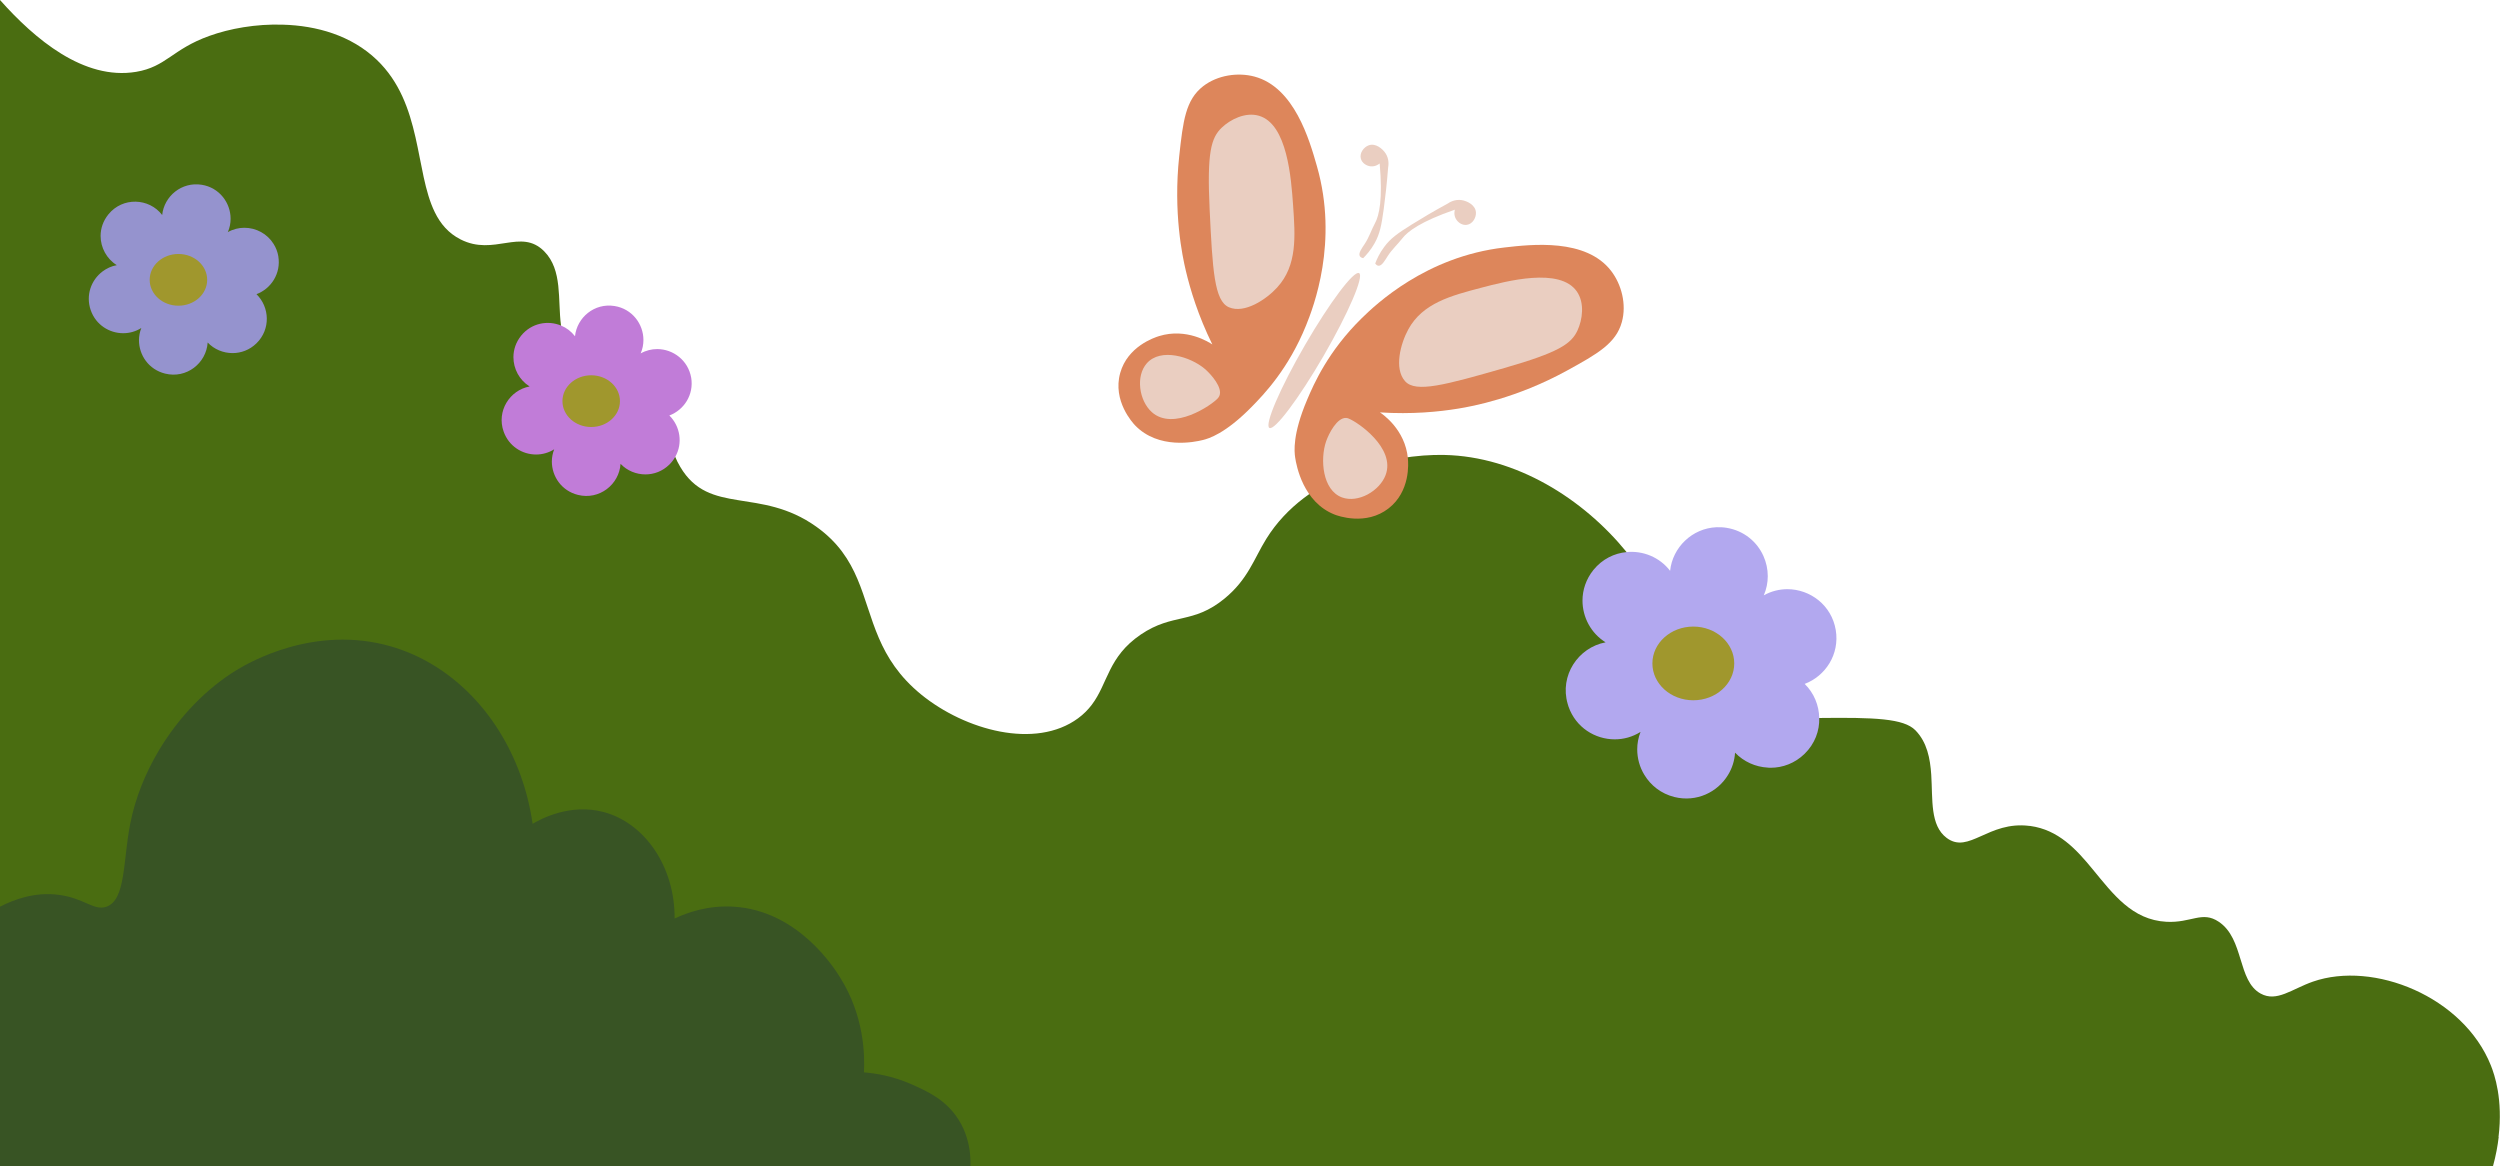 <?xml version="1.0" encoding="UTF-8"?>
<svg id="Calque_2" data-name="Calque 2" xmlns="http://www.w3.org/2000/svg" viewBox="0 0 460 214.54">
  <defs>
    <style>
      .cls-1 {
        fill: #c17cd8;
      }

      .cls-2 {
        fill: #b2a8ef;
      }

      .cls-3 {
        fill: #a0972d;
      }

      .cls-4 {
        fill: #eacec1;
      }

      .cls-5 {
        fill: #9593ce;
      }

      .cls-6 {
        fill: #385424;
      }

      .cls-7 {
        fill: #dd865b;
      }

      .cls-8 {
        fill: #4a6d11;
      }
    </style>
  </defs>
  <g id="Calque_2-2" data-name="Calque 2">
    <g>
      <g>
        <path class="cls-8" d="M459.76,209.21c-.19,1.64-.52,3.42-1.04,5.33H0V0c6.38,7.17,15.4,14.82,25.04,13.22,5.56-.93,6.64-4.16,13.47-6.61,3.74-1.35,8.57-2.23,13.53-2.07,6.2.17,12.58,1.96,17.3,6.48,8.41,8.06,6.98,20.51,10.66,28.02,1.05,2.15,2.52,3.88,4.74,5.01,6.21,3.16,11.09-2.16,15.4,2.2,3.41,3.46,2.45,8.89,3.09,13.66.29,2.31.96,4.46,2.69,6.17,4.14,4.13,8.69,0,13.47,4.41,4.04,3.72,2.68,8.38,4.85,13.57.25.61.56,1.23.93,1.85,5.34,9.04,14.67,3.61,25.04,11.01,8.01,5.72,8.34,13.15,11.5,20.48,1.52,3.54,3.72,7.06,7.76,10.37,8.13,6.62,21.07,10.15,28.89,4.4,1.05-.77,1.85-1.6,2.52-2.48,3.02-3.98,2.97-8.82,9.03-12.94,5.93-4.01,9.58-1.83,15.4-6.61,4.34-3.56,5.41-7.32,7.7-11.01,7.45-11.98,23.09-15.63,32.74-15.42,13.22.28,25.55,8.05,33.55,17.88,1.09,1.35,2.12,2.73,3.04,4.14,2.33,3.54,4.01,7.1,5.48,10.43,2.13,4.84,3.81,9.17,6.41,12.22,1.45,1.71,3.18,3,5.45,3.77,1.89.65,1.88.13,11.55,0,1.23-.01,2.39-.03,3.49-.04,10.21-.12,15.55.08,17.7,2.25,2.17,2.21,2.73,5.2,2.93,8.21.29,4.6-.24,9.3,2.84,11.61,4.08,3.05,7.65-3.18,15.24-2.21.05,0,.11,0,.16.01,5.16.72,8.42,4.26,11.47,7.98,3.74,4.52,7.22,9.31,13.57,9.65,4.58.24,6.57-2.07,9.63,0,4.7,3.16,3.4,10.86,7.7,13.21,2.96,1.63,5.73-.84,9.62-2.2,11.15-3.88,27.66,2.73,32.74,15.42.68,1.71,2.25,6.24,1.41,13.17Z"/>
        <path class="cls-6" d="M178.56,214.54H0v-47.71c2.52-1.29,6.41-2.79,10.89-2.17,4.6.61,6.42,2.99,8.71,2.17,3.57-1.27,3.01-8.42,4.36-15.25.93-4.76,2.81-9.38,5.32-13.58,3.68-6.14,8.74-11.35,14.27-14.72,2.31-1.4,14.34-8.37,28.32-4.36,10.94,3.14,19.68,12.06,23.88,23.65,1.04,2.85,1.8,5.88,2.25,9.01,1.48-.87,6.89-3.81,13.06-2.17,7.52,2,13.13,9.97,13.07,19.6,2.25-1.07,6.12-2.48,10.89-2.18,11.91.73,18.58,11.43,19.59,13.07,4.41,7.06,4.52,14.21,4.36,17.42,2.09.16,5.22.64,8.71,2.17,2.85,1.27,6.36,2.8,8.7,6.54.67,1.05,1.15,2.13,1.47,3.17.67,2.08.76,4,.72,5.33Z"/>
      </g>
      <g>
        <path class="cls-1" d="M127.18,69.51c-.55-3.21-3.32-5.28-6.25-5.28-1.03,0-2.08.25-3.05.8.35-.8.51-1.64.51-2.48,0-2.93-2.07-5.72-5.3-6.24-3.72-.61-6.93,2.11-7.29,5.56-.69-.89-1.57-1.56-2.56-1.96-2.44-1.03-5.46-.47-7.34,1.84-.97,1.2-1.43,2.59-1.43,3.96,0,2.15,1.09,4.22,2.98,5.4-3.66.67-6.12,4.54-4.78,8.3.95,2.69,3.42,4.22,5.97,4.22,1.15,0,2.31-.32,3.33-.96-.28.73-.43,1.49-.43,2.25,0,2.75,1.8,5.4,4.8,6.14,3.93.99,7.6-1.91,7.84-5.72,1.2,1.27,2.88,1.95,4.58,1.95,1.56,0,3.14-.57,4.4-1.81.45-.44.81-.92,1.09-1.43,1.41-2.48.92-5.62-1.09-7.6,2.68-1.01,4.54-3.8,4.02-6.96Z"/>
        <ellipse class="cls-3" cx="108.78" cy="73.81" rx="5.29" ry="4.76"/>
      </g>
      <g>
        <path class="cls-2" d="M337.78,115.93c-.76-4.58-4.72-7.52-8.9-7.52-1.47,0-2.96.36-4.34,1.13.49-1.15.73-2.34.73-3.52,0-1.29-.28-2.56-.8-3.72-1.17-2.61-3.58-4.66-6.77-5.18-.64-.11-1.27-.13-1.87-.11-4.46.19-8.08,3.7-8.53,8.02-1.95-2.53-5.01-3.73-7.98-3.45-2.28.21-4.5,1.28-6.13,3.29-1.37,1.71-2.01,3.69-2.01,5.64,0,3.05,1.55,6.01,4.25,7.68-5.06.95-8.49,6.12-6.98,11.31.04.17.09.36.16.53,1.35,3.84,4.89,6.01,8.51,6.01,1.63,0,3.26-.44,4.74-1.37-.41,1.05-.61,2.13-.61,3.21,0,1.65.45,3.29,1.31,4.69,1.16,1.93,3.06,3.46,5.52,4.08,4.08,1.01,7.96-.88,9.89-4.08.73-1.2,1.19-2.59,1.28-4.08,1.6,1.67,3.77,2.63,6.01,2.75.17.03.36.03.53.03,2.23,0,4.48-.83,6.26-2.57,1.89-1.85,2.76-4.24,2.69-6.58-.04-2.32-.96-4.6-2.68-6.28,3.81-1.44,6.46-5.42,5.72-9.91Z"/>
        <ellipse class="cls-3" cx="311.57" cy="122.07" rx="7.53" ry="6.78"/>
      </g>
      <g>
        <path class="cls-5" d="M51.22,47.19c-.15-.87-.45-1.63-.88-2.31-1.16-1.87-3.22-2.97-5.37-2.97-1.03,0-2.08.25-3.05.8.35-.8.51-1.64.51-2.46,0-2.94-2.07-5.73-5.3-6.25-3.72-.6-6.93,2.11-7.29,5.56-2.41-3.15-7.28-3.35-9.9-.11-.97,1.19-1.43,2.59-1.43,3.96,0,2.13,1.09,4.21,2.98,5.38-.97.17-1.87.59-2.63,1.16-2.08,1.57-3.13,4.38-2.16,7.14.95,2.71,3.44,4.22,5.97,4.22,1.15,0,2.31-.31,3.33-.96-.28.73-.43,1.49-.43,2.25,0,2.75,1.8,5.4,4.8,6.14,3.93.99,7.6-1.91,7.84-5.72,1.2,1.27,2.88,1.95,4.58,1.95,1.56,0,3.14-.57,4.4-1.8,2.64-2.59,2.43-6.66,0-9.04,2.68-1,4.54-3.8,4.02-6.96Z"/>
        <ellipse class="cls-3" cx="32.83" cy="51.49" rx="5.29" ry="4.76"/>
      </g>
    </g>
    <g>
      <path class="cls-7" d="M253.88,75.88c5.93.38,10.87-.11,14.46-.7,2.57-.42,10.69-1.9,19.91-6.95,5.71-3.13,9.09-5.05,10.17-8.97.9-3.26-.06-6.92-1.97-9.41-4.63-6.03-14.61-4.89-19.65-4.31-14.41,1.65-23.7,10.52-26.25,13.02-6.18,6.07-8.79,12.05-10.04,15-2.71,6.39-2.36,9.56-2.2,10.62.23,1.53,1.48,8.25,7.28,10.51.49.19,5.73,2.14,9.94-1.17,3.96-3.11,3.62-8.2,3.52-9.2-.5-5.27-4.61-8.09-5.17-8.46Z"/>
      <path class="cls-7" d="M223.07,63.38c-2.62-5.33-4.06-10.09-4.89-13.62-.6-2.54-2.33-10.61-1.2-21.06.7-6.48,1.18-10.33,4.39-12.83,2.67-2.07,6.42-2.59,9.45-1.78,7.34,1.97,10.11,11.63,11.5,16.51,3.99,13.95-.65,25.92-1.99,29.24-3.24,8.03-7.77,12.73-10.02,15.02-4.86,4.95-7.92,5.84-8.97,6.1-1.5.38-8.18,1.79-12.5-2.71-.36-.38-4.17-4.47-2.72-9.63,1.36-4.85,6.19-6.48,7.15-6.78,5.06-1.56,9.23,1.16,9.8,1.54Z"/>
      <ellipse class="cls-4" cx="241.83" cy="64.5" rx="16.46" ry="1.98" transform="translate(64.74 241.37) rotate(-59.9)"/>
      <path class="cls-4" d="M267.7,38.56c-.05.17-.25.95.18,1.71.38.68,1.18,1.23,2.03,1.1,1.08-.16,1.74-1.36,1.66-2.32-.1-1.34-1.61-2.07-2.62-2.23-1.28-.2-2.29.44-2.56.63-2.62,1.42-4.84,2.75-6.64,3.87-2.63,1.64-3.9,2.55-5.06,4.12-.86,1.15-1.36,2.26-1.65,3.04.13.18.32.39.58.42.64.07,1.21-.99,1.75-1.83.75-1.17,1.8-2.11,2.65-3.2,1-1.3,3.41-3.12,9.68-5.29Z"/>
      <path class="cls-4" d="M253.87,30.07c-.14.11-.76.61-1.64.54-.77-.07-1.6-.58-1.83-1.4-.29-1.05.53-2.14,1.44-2.47,1.26-.46,2.55.62,3.11,1.48.71,1.09.53,2.27.47,2.59-.23,2.97-.53,5.54-.81,7.64-.42,3.07-.73,4.6-1.68,6.3-.7,1.25-1.51,2.16-2.1,2.75-.21-.04-.48-.13-.62-.36-.33-.56.41-1.51.95-2.34.76-1.16,1.18-2.51,1.84-3.73.78-1.45,1.45-4.39.86-11Z"/>
      <path class="cls-4" d="M259.14,60.58c2.64-4.8,7.83-6.17,13.35-7.62,4.79-1.26,14.51-3.82,17.64.66,1.49,2.13,1.04,5.22.13,7.18-1.15,2.48-3.45,4.04-13.44,6.91-10.85,3.11-16.32,4.63-18.28,2.44-2.09-2.32-.83-6.97.6-9.57Z"/>
      <path class="cls-4" d="M235.01,52.88c3.7-4.04,3.32-9.4,2.92-15.09-.35-4.94-1.05-14.97-6.29-16.49-2.5-.73-5.28.69-6.84,2.19-1.97,1.89-2.72,4.57-2.23,14.95.54,11.28.86,16.94,3.56,18.1,2.87,1.23,6.87-1.45,8.87-3.64Z"/>
      <path class="cls-4" d="M248.11,76.99c-.12-.04-.27-.08-.44-.09-1.65-.07-3.15,2.83-3.67,4.32-1.12,3.25-.7,8.98,2.94,10.31,2.96,1.08,6.9-1.18,8.01-4.11,1.89-5-5.23-9.84-6.84-10.42Z"/>
      <path class="cls-4" d="M224.11,73.24c.09-.1.18-.22.25-.38.67-1.51-1.49-3.97-2.68-4.99-2.62-2.23-8.11-3.93-10.67-1.02-2.08,2.36-1.42,6.85.9,8.96,3.96,3.59,11.07-1.27,12.2-2.56Z"/>
    </g>
  </g>
</svg>